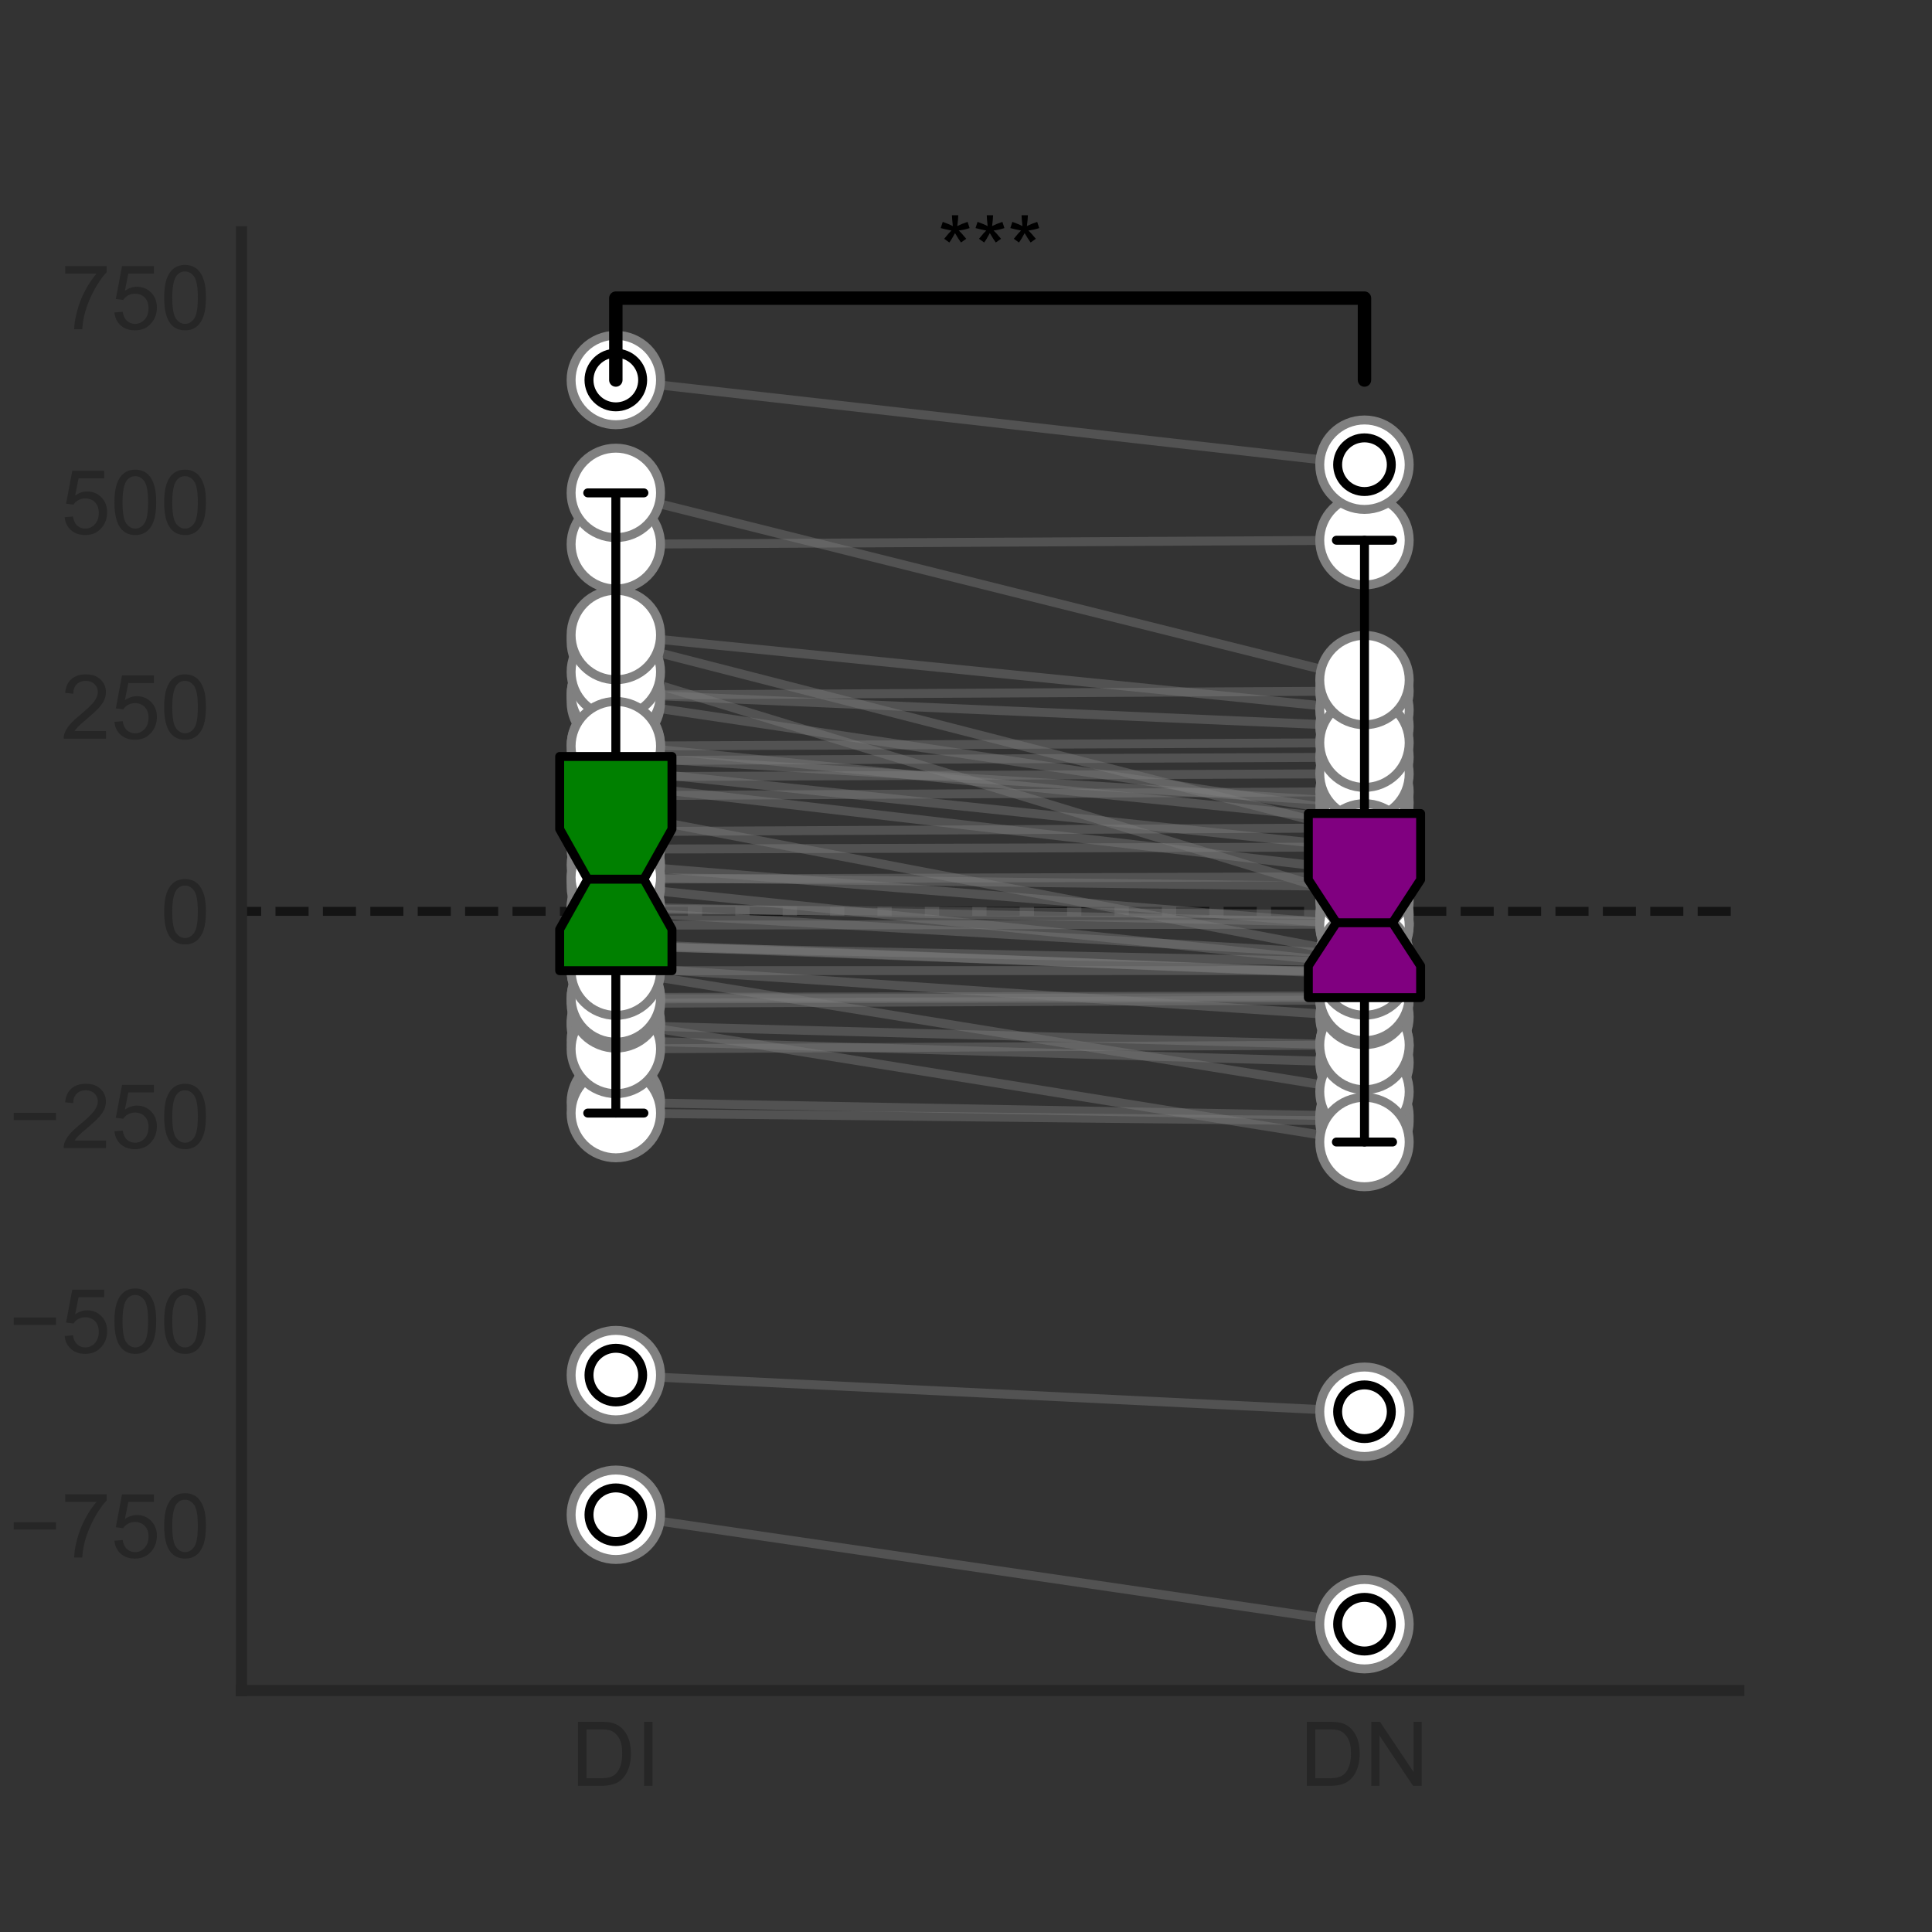 <?xml version="1.0" encoding="utf-8" standalone="no"?>
<!DOCTYPE svg PUBLIC "-//W3C//DTD SVG 1.1//EN"
  "http://www.w3.org/Graphics/SVG/1.1/DTD/svg11.dtd">
<!-- Created with matplotlib (http://matplotlib.org/) -->
<svg height="216pt" version="1.1" viewBox="0 0 216 216" width="216pt" xmlns="http://www.w3.org/2000/svg" xmlns:xlink="http://www.w3.org/1999/xlink">
 <rect x="0" y="0" width="216" height="216" fill="#333333" stroke="none"/>
 <defs>
  <style type="text/css">
*{stroke-linecap:butt;stroke-linejoin:round;}
  </style>
 </defs>
 <g id="figure_1">
  <g id="patch_1">
   <path d="M 0 216 
L 216 216 
L 216 0 
L 0 0 
z
" style="fill:none;opacity:0;"/>
  </g>
  <g id="axes_1">
   <g id="patch_2">
    <path d="M 27 189 
L 194.4 189 
L 194.4 25.92 
L 27 25.92 
z
" style="fill:none;"/>
   </g>
   <g id="LineCollection_1">
    <path clip-path="url(#pdad5f8265e)" d="M -1 101.89 
L 217 101.89 
" style="fill:none;stroke:#000000;stroke-dasharray:3.7,1.6;stroke-dashoffset:0;stroke-opacity:0.6;"/>
   </g>
   <g id="line2d_1">
    <path clip-path="url(#pdad5f8265e)" d="M 68.85 98.296 
L 152.55 98.012 
" style="fill:none;opacity:0.4;stroke:#808080;stroke-linecap:round;"/>
    <defs>
     <path d="M 0 5 
C 1.326 5 2.598 4.473 3.536 3.536 
C 4.473 2.598 5 1.326 5 0 
C 5 -1.326 4.473 -2.598 3.536 -3.536 
C 2.598 -4.473 1.326 -5 0 -5 
C -1.326 -5 -2.598 -4.473 -3.536 -3.536 
C -4.473 -2.598 -5 -1.326 -5 0 
C -5 1.326 -4.473 2.598 -3.536 3.536 
C -2.598 4.473 -1.326 5 0 5 
z
" id="m06cbc047e9" style="stroke:#808080;"/>
    </defs>
    <g clip-path="url(#pdad5f8265e)">
     <use style="fill:#ffffff;opacity:0.4;stroke:#808080;" x="68.85" xlink:href="#m06cbc047e9" y="98.296"/>
     <use style="fill:#ffffff;opacity:0.4;stroke:#808080;" x="152.55" xlink:href="#m06cbc047e9" y="98.012"/>
    </g>
   </g>
   <g id="line2d_2">
    <path clip-path="url(#pdad5f8265e)" d="M 68.85 71.745 
L 152.55 93.215 
" style="fill:none;opacity:0.4;stroke:#808080;stroke-linecap:round;"/>
    <g clip-path="url(#pdad5f8265e)">
     <use style="fill:#ffffff;opacity:0.4;stroke:#808080;" x="68.85" xlink:href="#m06cbc047e9" y="71.745"/>
     <use style="fill:#ffffff;opacity:0.4;stroke:#808080;" x="152.55" xlink:href="#m06cbc047e9" y="93.215"/>
    </g>
   </g>
   <g id="line2d_3">
    <path clip-path="url(#pdad5f8265e)" d="M 68.85 78.488 
L 152.55 90.953 
" style="fill:none;opacity:0.4;stroke:#808080;stroke-linecap:round;"/>
    <g clip-path="url(#pdad5f8265e)">
     <use style="fill:#ffffff;opacity:0.4;stroke:#808080;" x="68.85" xlink:href="#m06cbc047e9" y="78.488"/>
     <use style="fill:#ffffff;opacity:0.4;stroke:#808080;" x="152.55" xlink:href="#m06cbc047e9" y="90.953"/>
    </g>
   </g>
   <g id="line2d_4">
    <path clip-path="url(#pdad5f8265e)" d="M 68.85 94.934 
L 152.55 94.7 
" style="fill:none;opacity:0.4;stroke:#808080;stroke-linecap:round;"/>
    <g clip-path="url(#pdad5f8265e)">
     <use style="fill:#ffffff;opacity:0.4;stroke:#808080;" x="68.85" xlink:href="#m06cbc047e9" y="94.934"/>
     <use style="fill:#ffffff;opacity:0.4;stroke:#808080;" x="152.55" xlink:href="#m06cbc047e9" y="94.7"/>
    </g>
   </g>
   <g id="line2d_5">
    <path clip-path="url(#pdad5f8265e)" d="M 68.85 123.239 
L 152.55 124.794 
" style="fill:none;opacity:0.4;stroke:#808080;stroke-linecap:round;"/>
    <g clip-path="url(#pdad5f8265e)">
     <use style="fill:#ffffff;opacity:0.4;stroke:#808080;" x="68.85" xlink:href="#m06cbc047e9" y="123.239"/>
     <use style="fill:#ffffff;opacity:0.4;stroke:#808080;" x="152.55" xlink:href="#m06cbc047e9" y="124.794"/>
    </g>
   </g>
   <g id="line2d_6">
    <path clip-path="url(#pdad5f8265e)" d="M 68.85 116.318 
L 152.55 118.785 
" style="fill:none;opacity:0.4;stroke:#808080;stroke-linecap:round;"/>
    <g clip-path="url(#pdad5f8265e)">
     <use style="fill:#ffffff;opacity:0.4;stroke:#808080;" x="68.85" xlink:href="#m06cbc047e9" y="116.318"/>
     <use style="fill:#ffffff;opacity:0.4;stroke:#808080;" x="152.55" xlink:href="#m06cbc047e9" y="118.785"/>
    </g>
   </g>
   <g id="line2d_7">
    <path clip-path="url(#pdad5f8265e)" d="M 68.85 101.623 
L 152.55 102.277 
" style="fill:none;opacity:0.4;stroke:#808080;stroke-linecap:round;"/>
    <g clip-path="url(#pdad5f8265e)">
     <use style="fill:#ffffff;opacity:0.4;stroke:#808080;" x="68.85" xlink:href="#m06cbc047e9" y="101.623"/>
     <use style="fill:#ffffff;opacity:0.4;stroke:#808080;" x="152.55" xlink:href="#m06cbc047e9" y="102.277"/>
    </g>
   </g>
   <g id="line2d_8">
    <path clip-path="url(#pdad5f8265e)" d="M 68.85 60.847 
L 152.55 60.398 
" style="fill:none;opacity:0.4;stroke:#808080;stroke-linecap:round;"/>
    <g clip-path="url(#pdad5f8265e)">
     <use style="fill:#ffffff;opacity:0.4;stroke:#808080;" x="68.85" xlink:href="#m06cbc047e9" y="60.847"/>
     <use style="fill:#ffffff;opacity:0.4;stroke:#808080;" x="152.55" xlink:href="#m06cbc047e9" y="60.398"/>
    </g>
   </g>
   <g id="line2d_9">
    <path clip-path="url(#pdad5f8265e)" d="M 68.85 114.627 
L 152.55 116.875 
" style="fill:none;opacity:0.4;stroke:#808080;stroke-linecap:round;"/>
    <g clip-path="url(#pdad5f8265e)">
     <use style="fill:#ffffff;opacity:0.4;stroke:#808080;" x="68.85" xlink:href="#m06cbc047e9" y="114.627"/>
     <use style="fill:#ffffff;opacity:0.4;stroke:#808080;" x="152.55" xlink:href="#m06cbc047e9" y="116.875"/>
    </g>
   </g>
   <g id="line2d_10">
    <path clip-path="url(#pdad5f8265e)" d="M 68.85 77.713 
L 152.55 77.263 
" style="fill:none;opacity:0.4;stroke:#808080;stroke-linecap:round;"/>
    <g clip-path="url(#pdad5f8265e)">
     <use style="fill:#ffffff;opacity:0.4;stroke:#808080;" x="68.85" xlink:href="#m06cbc047e9" y="77.713"/>
     <use style="fill:#ffffff;opacity:0.4;stroke:#808080;" x="152.55" xlink:href="#m06cbc047e9" y="77.263"/>
    </g>
   </g>
   <g id="line2d_11">
    <path clip-path="url(#pdad5f8265e)" d="M 68.85 105.49 
L 152.55 108.948 
" style="fill:none;opacity:0.4;stroke:#808080;stroke-linecap:round;"/>
    <g clip-path="url(#pdad5f8265e)">
     <use style="fill:#ffffff;opacity:0.4;stroke:#808080;" x="68.85" xlink:href="#m06cbc047e9" y="105.49"/>
     <use style="fill:#ffffff;opacity:0.4;stroke:#808080;" x="152.55" xlink:href="#m06cbc047e9" y="108.948"/>
    </g>
   </g>
   <g id="line2d_12">
    <path clip-path="url(#pdad5f8265e)" d="M 68.85 111.679 
L 152.55 111.536 
" style="fill:none;opacity:0.4;stroke:#808080;stroke-linecap:round;"/>
    <g clip-path="url(#pdad5f8265e)">
     <use style="fill:#ffffff;opacity:0.4;stroke:#808080;" x="68.85" xlink:href="#m06cbc047e9" y="111.679"/>
     <use style="fill:#ffffff;opacity:0.4;stroke:#808080;" x="152.55" xlink:href="#m06cbc047e9" y="111.536"/>
    </g>
   </g>
   <g id="line2d_13">
    <path clip-path="url(#pdad5f8265e)" d="M 68.85 101.927 
L 152.55 106.78 
" style="fill:none;opacity:0.4;stroke:#808080;stroke-linecap:round;"/>
    <g clip-path="url(#pdad5f8265e)">
     <use style="fill:#ffffff;opacity:0.4;stroke:#808080;" x="68.85" xlink:href="#m06cbc047e9" y="101.927"/>
     <use style="fill:#ffffff;opacity:0.4;stroke:#808080;" x="152.55" xlink:href="#m06cbc047e9" y="106.78"/>
    </g>
   </g>
   <g id="line2d_14">
    <path clip-path="url(#pdad5f8265e)" d="M 68.85 84.577 
L 152.55 89.749 
" style="fill:none;opacity:0.4;stroke:#808080;stroke-linecap:round;"/>
    <g clip-path="url(#pdad5f8265e)">
     <use style="fill:#ffffff;opacity:0.4;stroke:#808080;" x="68.85" xlink:href="#m06cbc047e9" y="84.577"/>
     <use style="fill:#ffffff;opacity:0.4;stroke:#808080;" x="152.55" xlink:href="#m06cbc047e9" y="89.749"/>
    </g>
   </g>
   <g id="line2d_15">
    <path clip-path="url(#pdad5f8265e)" d="M 68.85 83.314 
L 152.55 91.748 
" style="fill:none;opacity:0.4;stroke:#808080;stroke-linecap:round;"/>
    <g clip-path="url(#pdad5f8265e)">
     <use style="fill:#ffffff;opacity:0.4;stroke:#808080;" x="68.85" xlink:href="#m06cbc047e9" y="83.314"/>
     <use style="fill:#ffffff;opacity:0.4;stroke:#808080;" x="152.55" xlink:href="#m06cbc047e9" y="91.748"/>
    </g>
   </g>
   <g id="line2d_16">
    <path clip-path="url(#pdad5f8265e)" d="M 68.85 105.647 
L 152.55 108.841 
" style="fill:none;opacity:0.4;stroke:#808080;stroke-linecap:round;"/>
    <g clip-path="url(#pdad5f8265e)">
     <use style="fill:#ffffff;opacity:0.4;stroke:#808080;" x="68.85" xlink:href="#m06cbc047e9" y="105.647"/>
     <use style="fill:#ffffff;opacity:0.4;stroke:#808080;" x="152.55" xlink:href="#m06cbc047e9" y="108.841"/>
    </g>
   </g>
   <g id="line2d_17">
    <path clip-path="url(#pdad5f8265e)" d="M 68.85 85.038 
L 152.55 84.654 
" style="fill:none;opacity:0.4;stroke:#808080;stroke-linecap:round;"/>
    <g clip-path="url(#pdad5f8265e)">
     <use style="fill:#ffffff;opacity:0.4;stroke:#808080;" x="68.85" xlink:href="#m06cbc047e9" y="85.038"/>
     <use style="fill:#ffffff;opacity:0.4;stroke:#808080;" x="152.55" xlink:href="#m06cbc047e9" y="84.654"/>
    </g>
   </g>
   <g id="line2d_18">
    <path clip-path="url(#pdad5f8265e)" d="M 68.85 88.964 
L 152.55 88.51 
" style="fill:none;opacity:0.4;stroke:#808080;stroke-linecap:round;"/>
    <g clip-path="url(#pdad5f8265e)">
     <use style="fill:#ffffff;opacity:0.4;stroke:#808080;" x="68.85" xlink:href="#m06cbc047e9" y="88.964"/>
     <use style="fill:#ffffff;opacity:0.4;stroke:#808080;" x="152.55" xlink:href="#m06cbc047e9" y="88.51"/>
    </g>
   </g>
   <g id="line2d_19">
    <path clip-path="url(#pdad5f8265e)" d="M 68.85 77.577 
L 152.55 81.213 
" style="fill:none;opacity:0.4;stroke:#808080;stroke-linecap:round;"/>
    <g clip-path="url(#pdad5f8265e)">
     <use style="fill:#ffffff;opacity:0.4;stroke:#808080;" x="68.85" xlink:href="#m06cbc047e9" y="77.577"/>
     <use style="fill:#ffffff;opacity:0.4;stroke:#808080;" x="152.55" xlink:href="#m06cbc047e9" y="81.213"/>
    </g>
   </g>
   <g id="line2d_20">
    <path clip-path="url(#pdad5f8265e)" d="M 68.85 169.351 
L 152.55 181.587 
" style="fill:none;opacity:0.4;stroke:#808080;stroke-linecap:round;"/>
    <g clip-path="url(#pdad5f8265e)">
     <use style="fill:#ffffff;opacity:0.4;stroke:#808080;" x="68.85" xlink:href="#m06cbc047e9" y="169.351"/>
     <use style="fill:#ffffff;opacity:0.4;stroke:#808080;" x="152.55" xlink:href="#m06cbc047e9" y="181.587"/>
    </g>
   </g>
   <g id="line2d_21">
    <path clip-path="url(#pdad5f8265e)" d="M 68.85 92.976 
L 152.55 92.561 
" style="fill:none;opacity:0.4;stroke:#808080;stroke-linecap:round;"/>
    <g clip-path="url(#pdad5f8265e)">
     <use style="fill:#ffffff;opacity:0.4;stroke:#808080;" x="68.85" xlink:href="#m06cbc047e9" y="92.976"/>
     <use style="fill:#ffffff;opacity:0.4;stroke:#808080;" x="152.55" xlink:href="#m06cbc047e9" y="92.561"/>
    </g>
   </g>
   <g id="line2d_22">
    <path clip-path="url(#pdad5f8265e)" d="M 68.85 75.119 
L 152.55 100.696 
" style="fill:none;opacity:0.4;stroke:#808080;stroke-linecap:round;"/>
    <g clip-path="url(#pdad5f8265e)">
     <use style="fill:#ffffff;opacity:0.4;stroke:#808080;" x="68.85" xlink:href="#m06cbc047e9" y="75.119"/>
     <use style="fill:#ffffff;opacity:0.4;stroke:#808080;" x="152.55" xlink:href="#m06cbc047e9" y="100.696"/>
    </g>
   </g>
   <g id="line2d_23">
    <path clip-path="url(#pdad5f8265e)" d="M 68.85 87.686 
L 152.55 97.428 
" style="fill:none;opacity:0.4;stroke:#808080;stroke-linecap:round;"/>
    <g clip-path="url(#pdad5f8265e)">
     <use style="fill:#ffffff;opacity:0.4;stroke:#808080;" x="68.85" xlink:href="#m06cbc047e9" y="87.686"/>
     <use style="fill:#ffffff;opacity:0.4;stroke:#808080;" x="152.55" xlink:href="#m06cbc047e9" y="97.428"/>
    </g>
   </g>
   <g id="line2d_24">
    <path clip-path="url(#pdad5f8265e)" d="M 68.85 124.444 
L 152.55 125.341 
" style="fill:none;opacity:0.4;stroke:#808080;stroke-linecap:round;"/>
    <g clip-path="url(#pdad5f8265e)">
     <use style="fill:#ffffff;opacity:0.4;stroke:#808080;" x="68.85" xlink:href="#m06cbc047e9" y="124.444"/>
     <use style="fill:#ffffff;opacity:0.4;stroke:#808080;" x="152.55" xlink:href="#m06cbc047e9" y="125.341"/>
    </g>
   </g>
   <g id="line2d_25">
    <path clip-path="url(#pdad5f8265e)" d="M 68.85 153.738 
L 152.55 157.834 
" style="fill:none;opacity:0.4;stroke:#808080;stroke-linecap:round;"/>
    <g clip-path="url(#pdad5f8265e)">
     <use style="fill:#ffffff;opacity:0.4;stroke:#808080;" x="68.85" xlink:href="#m06cbc047e9" y="153.738"/>
     <use style="fill:#ffffff;opacity:0.4;stroke:#808080;" x="152.55" xlink:href="#m06cbc047e9" y="157.834"/>
    </g>
   </g>
   <g id="line2d_26">
    <path clip-path="url(#pdad5f8265e)" d="M 68.85 108.493 
L 152.55 122.059 
" style="fill:none;opacity:0.4;stroke:#808080;stroke-linecap:round;"/>
    <g clip-path="url(#pdad5f8265e)">
     <use style="fill:#ffffff;opacity:0.4;stroke:#808080;" x="68.85" xlink:href="#m06cbc047e9" y="108.493"/>
     <use style="fill:#ffffff;opacity:0.4;stroke:#808080;" x="152.55" xlink:href="#m06cbc047e9" y="122.059"/>
    </g>
   </g>
   <g id="line2d_27">
    <path clip-path="url(#pdad5f8265e)" d="M 68.85 103.438 
L 152.55 103.322 
" style="fill:none;opacity:0.4;stroke:#808080;stroke-linecap:round;"/>
    <g clip-path="url(#pdad5f8265e)">
     <use style="fill:#ffffff;opacity:0.4;stroke:#808080;" x="68.85" xlink:href="#m06cbc047e9" y="103.438"/>
     <use style="fill:#ffffff;opacity:0.4;stroke:#808080;" x="152.55" xlink:href="#m06cbc047e9" y="103.322"/>
    </g>
   </g>
   <g id="line2d_28">
    <path clip-path="url(#pdad5f8265e)" d="M 68.85 105.812 
L 152.55 107.585 
" style="fill:none;opacity:0.4;stroke:#808080;stroke-linecap:round;"/>
    <g clip-path="url(#pdad5f8265e)">
     <use style="fill:#ffffff;opacity:0.4;stroke:#808080;" x="68.85" xlink:href="#m06cbc047e9" y="105.812"/>
     <use style="fill:#ffffff;opacity:0.4;stroke:#808080;" x="152.55" xlink:href="#m06cbc047e9" y="107.585"/>
    </g>
   </g>
   <g id="line2d_29">
    <path clip-path="url(#pdad5f8265e)" d="M 68.85 86.836 
L 152.55 86.504 
" style="fill:none;opacity:0.4;stroke:#808080;stroke-linecap:round;"/>
    <g clip-path="url(#pdad5f8265e)">
     <use style="fill:#ffffff;opacity:0.4;stroke:#808080;" x="68.85" xlink:href="#m06cbc047e9" y="86.836"/>
     <use style="fill:#ffffff;opacity:0.4;stroke:#808080;" x="152.55" xlink:href="#m06cbc047e9" y="86.504"/>
    </g>
   </g>
   <g id="line2d_30">
    <path clip-path="url(#pdad5f8265e)" d="M 68.85 108.069 
L 152.55 113.683 
" style="fill:none;opacity:0.4;stroke:#808080;stroke-linecap:round;"/>
    <g clip-path="url(#pdad5f8265e)">
     <use style="fill:#ffffff;opacity:0.4;stroke:#808080;" x="68.85" xlink:href="#m06cbc047e9" y="108.069"/>
     <use style="fill:#ffffff;opacity:0.4;stroke:#808080;" x="152.55" xlink:href="#m06cbc047e9" y="113.683"/>
    </g>
   </g>
   <g id="line2d_31">
    <path clip-path="url(#pdad5f8265e)" d="M 68.85 101.396 
L 152.55 103.165 
" style="fill:none;opacity:0.4;stroke:#808080;stroke-linecap:round;"/>
    <g clip-path="url(#pdad5f8265e)">
     <use style="fill:#ffffff;opacity:0.4;stroke:#808080;" x="68.85" xlink:href="#m06cbc047e9" y="101.396"/>
     <use style="fill:#ffffff;opacity:0.4;stroke:#808080;" x="152.55" xlink:href="#m06cbc047e9" y="103.165"/>
    </g>
   </g>
   <g id="line2d_32">
    <path clip-path="url(#pdad5f8265e)" d="M 68.85 114.251 
L 152.55 127.68 
" style="fill:none;opacity:0.4;stroke:#808080;stroke-linecap:round;"/>
    <g clip-path="url(#pdad5f8265e)">
     <use style="fill:#ffffff;opacity:0.4;stroke:#808080;" x="68.85" xlink:href="#m06cbc047e9" y="114.251"/>
     <use style="fill:#ffffff;opacity:0.4;stroke:#808080;" x="152.55" xlink:href="#m06cbc047e9" y="127.68"/>
    </g>
   </g>
   <g id="line2d_33">
    <path clip-path="url(#pdad5f8265e)" d="M 68.85 86.059 
L 152.55 94.848 
" style="fill:none;opacity:0.4;stroke:#808080;stroke-linecap:round;"/>
    <g clip-path="url(#pdad5f8265e)">
     <use style="fill:#ffffff;opacity:0.4;stroke:#808080;" x="68.85" xlink:href="#m06cbc047e9" y="86.059"/>
     <use style="fill:#ffffff;opacity:0.4;stroke:#808080;" x="152.55" xlink:href="#m06cbc047e9" y="94.848"/>
    </g>
   </g>
   <g id="line2d_34">
    <path clip-path="url(#pdad5f8265e)" d="M 68.85 96.689 
L 152.55 103.496 
" style="fill:none;opacity:0.4;stroke:#808080;stroke-linecap:round;"/>
    <g clip-path="url(#pdad5f8265e)">
     <use style="fill:#ffffff;opacity:0.4;stroke:#808080;" x="68.85" xlink:href="#m06cbc047e9" y="96.689"/>
     <use style="fill:#ffffff;opacity:0.4;stroke:#808080;" x="152.55" xlink:href="#m06cbc047e9" y="103.496"/>
    </g>
   </g>
   <g id="line2d_35">
    <path clip-path="url(#pdad5f8265e)" d="M 68.85 70.996 
L 152.55 79.389 
" style="fill:none;opacity:0.4;stroke:#808080;stroke-linecap:round;"/>
    <g clip-path="url(#pdad5f8265e)">
     <use style="fill:#ffffff;opacity:0.4;stroke:#808080;" x="68.85" xlink:href="#m06cbc047e9" y="70.996"/>
     <use style="fill:#ffffff;opacity:0.4;stroke:#808080;" x="152.55" xlink:href="#m06cbc047e9" y="79.389"/>
    </g>
   </g>
   <g id="line2d_36">
    <path clip-path="url(#pdad5f8265e)" d="M 68.85 117.273 
L 152.55 116.831 
" style="fill:none;opacity:0.4;stroke:#808080;stroke-linecap:round;"/>
    <g clip-path="url(#pdad5f8265e)">
     <use style="fill:#ffffff;opacity:0.4;stroke:#808080;" x="68.85" xlink:href="#m06cbc047e9" y="117.273"/>
     <use style="fill:#ffffff;opacity:0.4;stroke:#808080;" x="152.55" xlink:href="#m06cbc047e9" y="116.831"/>
    </g>
   </g>
   <g id="line2d_37">
    <path clip-path="url(#pdad5f8265e)" d="M 68.85 99.122 
L 152.55 107.82 
" style="fill:none;opacity:0.4;stroke:#808080;stroke-linecap:round;"/>
    <g clip-path="url(#pdad5f8265e)">
     <use style="fill:#ffffff;opacity:0.4;stroke:#808080;" x="68.85" xlink:href="#m06cbc047e9" y="99.122"/>
     <use style="fill:#ffffff;opacity:0.4;stroke:#808080;" x="152.55" xlink:href="#m06cbc047e9" y="107.82"/>
    </g>
   </g>
   <g id="line2d_38">
    <path clip-path="url(#pdad5f8265e)" d="M 68.85 112.18 
L 152.55 111.796 
" style="fill:none;opacity:0.4;stroke:#808080;stroke-linecap:round;"/>
    <g clip-path="url(#pdad5f8265e)">
     <use style="fill:#ffffff;opacity:0.4;stroke:#808080;" x="68.85" xlink:href="#m06cbc047e9" y="112.18"/>
     <use style="fill:#ffffff;opacity:0.4;stroke:#808080;" x="152.55" xlink:href="#m06cbc047e9" y="111.796"/>
    </g>
   </g>
   <g id="line2d_39">
    <path clip-path="url(#pdad5f8265e)" d="M 68.85 111.518 
L 152.55 111.345 
" style="fill:none;opacity:0.4;stroke:#808080;stroke-linecap:round;"/>
    <g clip-path="url(#pdad5f8265e)">
     <use style="fill:#ffffff;opacity:0.4;stroke:#808080;" x="68.85" xlink:href="#m06cbc047e9" y="111.518"/>
     <use style="fill:#ffffff;opacity:0.4;stroke:#808080;" x="152.55" xlink:href="#m06cbc047e9" y="111.345"/>
    </g>
   </g>
   <g id="line2d_40">
    <path clip-path="url(#pdad5f8265e)" d="M 68.85 90.939 
L 152.55 106.86 
" style="fill:none;opacity:0.4;stroke:#808080;stroke-linecap:round;"/>
    <g clip-path="url(#pdad5f8265e)">
     <use style="fill:#ffffff;opacity:0.4;stroke:#808080;" x="68.85" xlink:href="#m06cbc047e9" y="90.939"/>
     <use style="fill:#ffffff;opacity:0.4;stroke:#808080;" x="152.55" xlink:href="#m06cbc047e9" y="106.86"/>
    </g>
   </g>
   <g id="line2d_41">
    <path clip-path="url(#pdad5f8265e)" d="M 68.85 83.42 
L 152.55 83.035 
" style="fill:none;opacity:0.4;stroke:#808080;stroke-linecap:round;"/>
    <g clip-path="url(#pdad5f8265e)">
     <use style="fill:#ffffff;opacity:0.4;stroke:#808080;" x="68.85" xlink:href="#m06cbc047e9" y="83.42"/>
     <use style="fill:#ffffff;opacity:0.4;stroke:#808080;" x="152.55" xlink:href="#m06cbc047e9" y="83.035"/>
    </g>
   </g>
   <g id="line2d_42">
    <path clip-path="url(#pdad5f8265e)" d="M 68.85 98.081 
L 152.55 99.127 
" style="fill:none;opacity:0.4;stroke:#808080;stroke-linecap:round;"/>
    <g clip-path="url(#pdad5f8265e)">
     <use style="fill:#ffffff;opacity:0.4;stroke:#808080;" x="68.85" xlink:href="#m06cbc047e9" y="98.081"/>
     <use style="fill:#ffffff;opacity:0.4;stroke:#808080;" x="152.55" xlink:href="#m06cbc047e9" y="99.127"/>
    </g>
   </g>
   <g id="line2d_43">
    <path clip-path="url(#pdad5f8265e)" d="M 68.85 55.105 
L 152.55 76.032 
" style="fill:none;opacity:0.4;stroke:#808080;stroke-linecap:round;"/>
    <g clip-path="url(#pdad5f8265e)">
     <use style="fill:#ffffff;opacity:0.4;stroke:#808080;" x="68.85" xlink:href="#m06cbc047e9" y="55.105"/>
     <use style="fill:#ffffff;opacity:0.4;stroke:#808080;" x="152.55" xlink:href="#m06cbc047e9" y="76.032"/>
    </g>
   </g>
   <g id="line2d_44">
    <path clip-path="url(#pdad5f8265e)" d="M 68.85 108.523 
L 152.55 108.505 
" style="fill:none;opacity:0.4;stroke:#808080;stroke-linecap:round;"/>
    <g clip-path="url(#pdad5f8265e)">
     <use style="fill:#ffffff;opacity:0.4;stroke:#808080;" x="68.85" xlink:href="#m06cbc047e9" y="108.523"/>
     <use style="fill:#ffffff;opacity:0.4;stroke:#808080;" x="152.55" xlink:href="#m06cbc047e9" y="108.505"/>
    </g>
   </g>
   <g id="line2d_45">
    <path clip-path="url(#pdad5f8265e)" d="M 68.85 42.487 
L 152.55 51.954 
" style="fill:none;opacity:0.4;stroke:#808080;stroke-linecap:round;"/>
    <g clip-path="url(#pdad5f8265e)">
     <use style="fill:#ffffff;opacity:0.4;stroke:#808080;" x="68.85" xlink:href="#m06cbc047e9" y="42.487"/>
     <use style="fill:#ffffff;opacity:0.4;stroke:#808080;" x="152.55" xlink:href="#m06cbc047e9" y="51.954"/>
    </g>
   </g>
   <g id="line2d_46">
    <path clip-path="url(#pdad5f8265e)" d="M 68.85 108.523 
L 68.85 124.444 
" style="fill:none;stroke:#000000;stroke-linecap:round;"/>
   </g>
   <g id="line2d_47">
    <path clip-path="url(#pdad5f8265e)" d="M 68.85 84.577 
L 68.85 55.105 
" style="fill:none;stroke:#000000;stroke-linecap:round;"/>
   </g>
   <g id="line2d_48">
    <path clip-path="url(#pdad5f8265e)" d="M 65.711 124.444 
L 71.989 124.444 
" style="fill:none;stroke:#000000;stroke-linecap:round;"/>
   </g>
   <g id="line2d_49">
    <path clip-path="url(#pdad5f8265e)" d="M 65.711 55.105 
L 71.989 55.105 
" style="fill:none;stroke:#000000;stroke-linecap:round;"/>
   </g>
   <g id="line2d_50">
    <defs>
     <path d="M 0 3 
C 0.796 3 1.559 2.684 2.121 2.121 
C 2.684 1.559 3 0.796 3 0 
C 3 -0.796 2.684 -1.559 2.121 -2.121 
C 1.559 -2.684 0.796 -3 0 -3 
C -0.796 -3 -1.559 -2.684 -2.121 -2.121 
C -2.684 -1.559 -3 -0.796 -3 0 
C -3 0.796 -2.684 1.559 -2.121 2.121 
C -1.559 2.684 -0.796 3 0 3 
z
" id="m9f66a8b02f" style="stroke:#000000;"/>
    </defs>
    <g clip-path="url(#pdad5f8265e)">
     <use style="fill:none;stroke:#000000;" x="68.85" xlink:href="#m9f66a8b02f" y="169.351"/>
     <use style="fill:none;stroke:#000000;" x="68.85" xlink:href="#m9f66a8b02f" y="153.738"/>
     <use style="fill:none;stroke:#000000;" x="68.85" xlink:href="#m9f66a8b02f" y="42.487"/>
    </g>
   </g>
   <g id="line2d_51">
    <path clip-path="url(#pdad5f8265e)" d="M 152.55 111.536 
L 152.55 127.68 
" style="fill:none;stroke:#000000;stroke-linecap:round;"/>
   </g>
   <g id="line2d_52">
    <path clip-path="url(#pdad5f8265e)" d="M 152.55 90.953 
L 152.55 60.398 
" style="fill:none;stroke:#000000;stroke-linecap:round;"/>
   </g>
   <g id="line2d_53">
    <path clip-path="url(#pdad5f8265e)" d="M 149.411 127.68 
L 155.689 127.68 
" style="fill:none;stroke:#000000;stroke-linecap:round;"/>
   </g>
   <g id="line2d_54">
    <path clip-path="url(#pdad5f8265e)" d="M 149.411 60.398 
L 155.689 60.398 
" style="fill:none;stroke:#000000;stroke-linecap:round;"/>
   </g>
   <g id="line2d_55">
    <g clip-path="url(#pdad5f8265e)">
     <use style="fill:none;stroke:#000000;" x="152.55" xlink:href="#m9f66a8b02f" y="181.587"/>
     <use style="fill:none;stroke:#000000;" x="152.55" xlink:href="#m9f66a8b02f" y="157.834"/>
     <use style="fill:none;stroke:#000000;" x="152.55" xlink:href="#m9f66a8b02f" y="51.954"/>
    </g>
   </g>
   <g id="line2d_56">
    <path clip-path="url(#pdad5f8265e)" d="M 68.85 42.487 
L 68.85 33.333 
L 152.55 33.333 
L 152.55 42.487 
" style="fill:none;stroke:#000000;stroke-linecap:round;stroke-width:1.5;"/>
   </g>
   <g id="patch_3">
    <path clip-path="url(#pdad5f8265e)" d="M 62.572 108.523 
L 75.127 108.523 
L 75.127 103.9 
L 71.989 98.296 
L 75.127 92.692 
L 75.127 84.577 
L 62.572 84.577 
L 62.572 92.692 
L 65.711 98.296 
L 62.572 103.9 
L 62.572 108.523 
z
" style="fill:#008000;stroke:#000000;stroke-linejoin:miter;"/>
   </g>
   <g id="patch_4">
    <path clip-path="url(#pdad5f8265e)" d="M 146.273 111.536 
L 158.827 111.536 
L 158.827 107.982 
L 155.689 103.165 
L 158.827 98.348 
L 158.827 90.953 
L 146.273 90.953 
L 146.273 98.348 
L 149.411 103.165 
L 146.273 107.982 
L 146.273 111.536 
z
" style="fill:#800080;stroke:#000000;stroke-linejoin:miter;"/>
   </g>
   <g id="line2d_57">
    <path clip-path="url(#pdad5f8265e)" d="M 65.711 98.296 
L 71.989 98.296 
" style="fill:none;stroke:#000000;stroke-linecap:round;"/>
   </g>
   <g id="line2d_58">
    <path clip-path="url(#pdad5f8265e)" d="M 149.411 103.165 
L 155.689 103.165 
" style="fill:none;stroke:#000000;stroke-linecap:round;"/>
   </g>
   <g id="patch_5">
    <path d="M 27 189 
L 27 25.92 
" style="fill:none;stroke:#262626;stroke-linecap:square;stroke-linejoin:miter;stroke-width:1.25;"/>
   </g>
   <g id="patch_6">
    <path d="M 27 189 
L 194.4 189 
" style="fill:none;stroke:#262626;stroke-linecap:square;stroke-linejoin:miter;stroke-width:1.25;"/>
   </g>
   <g id="matplotlib.axis_1">
    <g id="xtick_1">
     <g id="line2d_59"/>
     <g id="text_1">
      <!-- DI -->
      <defs>
       <path d="M 7.719 0 
L 7.719 71.578 
L 32.375 71.578 
Q 40.719 71.578 45.125 70.562 
Q 51.266 69.141 55.609 65.438 
Q 61.281 60.641 64.078 53.188 
Q 66.891 45.75 66.891 36.188 
Q 66.891 28.031 64.984 21.734 
Q 63.094 15.438 60.109 11.297 
Q 57.125 7.172 53.578 4.797 
Q 50.047 2.438 45.047 1.219 
Q 40.047 0 33.547 0 
z
M 17.188 8.453 
L 32.469 8.453 
Q 39.547 8.453 43.578 9.766 
Q 47.609 11.078 50 13.484 
Q 53.375 16.844 55.25 22.531 
Q 57.125 28.219 57.125 36.328 
Q 57.125 47.562 53.438 53.594 
Q 49.75 59.625 44.484 61.672 
Q 40.672 63.141 32.234 63.141 
L 17.188 63.141 
z
" id="ArialMT-44"/>
       <path d="M 9.328 0 
L 9.328 71.578 
L 18.797 71.578 
L 18.797 0 
z
" id="ArialMT-49"/>
      </defs>
      <g style="fill:#262626;" transform="translate(63.85 199.658)scale(0.1 -0.1)">
       <use xlink:href="#ArialMT-44"/>
       <use x="72.217" xlink:href="#ArialMT-49"/>
      </g>
     </g>
    </g>
    <g id="xtick_2">
     <g id="line2d_60"/>
     <g id="text_2">
      <!-- DN -->
      <defs>
       <path d="M 7.625 0 
L 7.625 71.578 
L 17.328 71.578 
L 54.938 15.375 
L 54.938 71.578 
L 64.016 71.578 
L 64.016 0 
L 54.297 0 
L 16.703 56.25 
L 16.703 0 
z
" id="ArialMT-4e"/>
      </defs>
      <g style="fill:#262626;" transform="translate(145.328 199.658)scale(0.1 -0.1)">
       <use xlink:href="#ArialMT-44"/>
       <use x="72.217" xlink:href="#ArialMT-4e"/>
      </g>
     </g>
    </g>
   </g>
   <g id="matplotlib.axis_2">
    <g id="ytick_1">
     <g id="line2d_61"/>
     <g id="text_3">
      <!-- −750 -->
      <defs>
       <path d="M 52.828 31.203 
L 5.562 31.203 
L 5.562 39.406 
L 52.828 39.406 
z
" id="ArialMT-2212"/>
       <path d="M 4.734 62.203 
L 4.734 70.656 
L 51.078 70.656 
L 51.078 63.812 
Q 44.234 56.547 37.516 44.484 
Q 30.812 32.422 27.156 19.672 
Q 24.516 10.688 23.781 0 
L 14.75 0 
Q 14.891 8.453 18.062 20.406 
Q 21.234 32.375 27.172 43.484 
Q 33.109 54.594 39.797 62.203 
z
" id="ArialMT-37"/>
       <path d="M 4.156 18.75 
L 13.375 19.531 
Q 14.406 12.797 18.141 9.391 
Q 21.875 6 27.156 6 
Q 33.5 6 37.891 10.781 
Q 42.281 15.578 42.281 23.484 
Q 42.281 31 38.062 35.344 
Q 33.844 39.703 27 39.703 
Q 22.75 39.703 19.328 37.766 
Q 15.922 35.844 13.969 32.766 
L 5.719 33.844 
L 12.641 70.609 
L 48.25 70.609 
L 48.25 62.203 
L 19.672 62.203 
L 15.828 42.969 
Q 22.266 47.469 29.344 47.469 
Q 38.719 47.469 45.156 40.969 
Q 51.609 34.469 51.609 24.266 
Q 51.609 14.547 45.953 7.469 
Q 39.062 -1.219 27.156 -1.219 
Q 17.391 -1.219 11.203 4.25 
Q 5.031 9.719 4.156 18.75 
z
" id="ArialMT-35"/>
       <path d="M 4.156 35.297 
Q 4.156 48 6.766 55.734 
Q 9.375 63.484 14.516 67.672 
Q 19.672 71.875 27.484 71.875 
Q 33.25 71.875 37.594 69.547 
Q 41.938 67.234 44.766 62.859 
Q 47.609 58.5 49.219 52.219 
Q 50.828 45.953 50.828 35.297 
Q 50.828 22.703 48.234 14.969 
Q 45.656 7.234 40.5 3 
Q 35.359 -1.219 27.484 -1.219 
Q 17.141 -1.219 11.234 6.203 
Q 4.156 15.141 4.156 35.297 
z
M 13.188 35.297 
Q 13.188 17.672 17.312 11.828 
Q 21.438 6 27.484 6 
Q 33.547 6 37.672 11.859 
Q 41.797 17.719 41.797 35.297 
Q 41.797 52.984 37.672 58.781 
Q 33.547 64.594 27.391 64.594 
Q 21.344 64.594 17.719 59.469 
Q 13.188 52.938 13.188 35.297 
z
" id="ArialMT-30"/>
      </defs>
      <g style="fill:#262626;" transform="translate(0.977 174.13)scale(0.1 -0.1)">
       <use xlink:href="#ArialMT-2212"/>
       <use x="58.398" xlink:href="#ArialMT-37"/>
       <use x="114.014" xlink:href="#ArialMT-35"/>
       <use x="169.629" xlink:href="#ArialMT-30"/>
      </g>
     </g>
    </g>
    <g id="ytick_2">
     <g id="line2d_62"/>
     <g id="text_4">
      <!-- −500 -->
      <g style="fill:#262626;" transform="translate(0.977 151.243)scale(0.1 -0.1)">
       <use xlink:href="#ArialMT-2212"/>
       <use x="58.398" xlink:href="#ArialMT-35"/>
       <use x="114.014" xlink:href="#ArialMT-30"/>
       <use x="169.629" xlink:href="#ArialMT-30"/>
      </g>
     </g>
    </g>
    <g id="ytick_3">
     <g id="line2d_63"/>
     <g id="text_5">
      <!-- −250 -->
      <defs>
       <path d="M 50.344 8.453 
L 50.344 0 
L 3.031 0 
Q 2.938 3.172 4.047 6.109 
Q 5.859 10.938 9.828 15.625 
Q 13.812 20.312 21.344 26.469 
Q 33.016 36.031 37.109 41.625 
Q 41.219 47.219 41.219 52.203 
Q 41.219 57.422 37.469 61 
Q 33.734 64.594 27.734 64.594 
Q 21.391 64.594 17.578 60.781 
Q 13.766 56.984 13.719 50.25 
L 4.688 51.172 
Q 5.609 61.281 11.656 66.578 
Q 17.719 71.875 27.938 71.875 
Q 38.234 71.875 44.234 66.156 
Q 50.25 60.453 50.25 52 
Q 50.25 47.703 48.484 43.547 
Q 46.734 39.406 42.656 34.812 
Q 38.578 30.219 29.109 22.219 
Q 21.188 15.578 18.938 13.203 
Q 16.703 10.844 15.234 8.453 
z
" id="ArialMT-32"/>
      </defs>
      <g style="fill:#262626;" transform="translate(0.977 128.356)scale(0.1 -0.1)">
       <use xlink:href="#ArialMT-2212"/>
       <use x="58.398" xlink:href="#ArialMT-32"/>
       <use x="114.014" xlink:href="#ArialMT-35"/>
       <use x="169.629" xlink:href="#ArialMT-30"/>
      </g>
     </g>
    </g>
    <g id="ytick_4">
     <g id="line2d_64"/>
     <g id="text_6">
      <!-- 0 -->
      <g style="fill:#262626;" transform="translate(17.939 105.469)scale(0.1 -0.1)">
       <use xlink:href="#ArialMT-30"/>
      </g>
     </g>
    </g>
    <g id="ytick_5">
     <g id="line2d_65"/>
     <g id="text_7">
      <!-- 250 -->
      <g style="fill:#262626;" transform="translate(6.817 82.583)scale(0.1 -0.1)">
       <use xlink:href="#ArialMT-32"/>
       <use x="55.615" xlink:href="#ArialMT-35"/>
       <use x="111.23" xlink:href="#ArialMT-30"/>
      </g>
     </g>
    </g>
    <g id="ytick_6">
     <g id="line2d_66"/>
     <g id="text_8">
      <!-- 500 -->
      <g style="fill:#262626;" transform="translate(6.817 59.696)scale(0.1 -0.1)">
       <use xlink:href="#ArialMT-35"/>
       <use x="55.615" xlink:href="#ArialMT-30"/>
       <use x="111.23" xlink:href="#ArialMT-30"/>
      </g>
     </g>
    </g>
    <g id="ytick_7">
     <g id="line2d_67"/>
     <g id="text_9">
      <!-- 750 -->
      <g style="fill:#262626;" transform="translate(6.817 36.809)scale(0.1 -0.1)">
       <use xlink:href="#ArialMT-37"/>
       <use x="55.615" xlink:href="#ArialMT-35"/>
       <use x="111.23" xlink:href="#ArialMT-30"/>
      </g>
     </g>
    </g>
   </g>
   <g id="text_10">
    <!-- *** -->
    <defs>
     <path d="M 3.125 58.453 
L 5.375 65.375 
Q 13.141 62.641 16.656 60.641 
Q 15.719 69.484 15.672 72.797 
L 22.75 72.797 
Q 22.609 67.969 21.625 60.688 
Q 26.656 63.234 33.156 65.375 
L 35.406 58.453 
Q 29.203 56.391 23.25 55.719 
Q 26.219 53.125 31.641 46.484 
L 25.781 42.328 
Q 22.953 46.188 19.094 52.828 
Q 15.484 45.953 12.75 42.328 
L 6.984 46.484 
Q 12.641 53.469 15.094 55.719 
Q 8.797 56.938 3.125 58.453 
z
" id="ArialMT-2a"/>
    </defs>
    <g transform="translate(104.862 31.345)scale(0.1 -0.1)">
     <use xlink:href="#ArialMT-2a"/>
     <use x="38.916" xlink:href="#ArialMT-2a"/>
     <use x="77.832" xlink:href="#ArialMT-2a"/>
    </g>
   </g>
  </g>
 </g>
 <defs>
  <clipPath id="pdad5f8265e">
   <rect height="163.08" width="167.4" x="27" y="25.92"/>
  </clipPath>
 </defs>
</svg>
